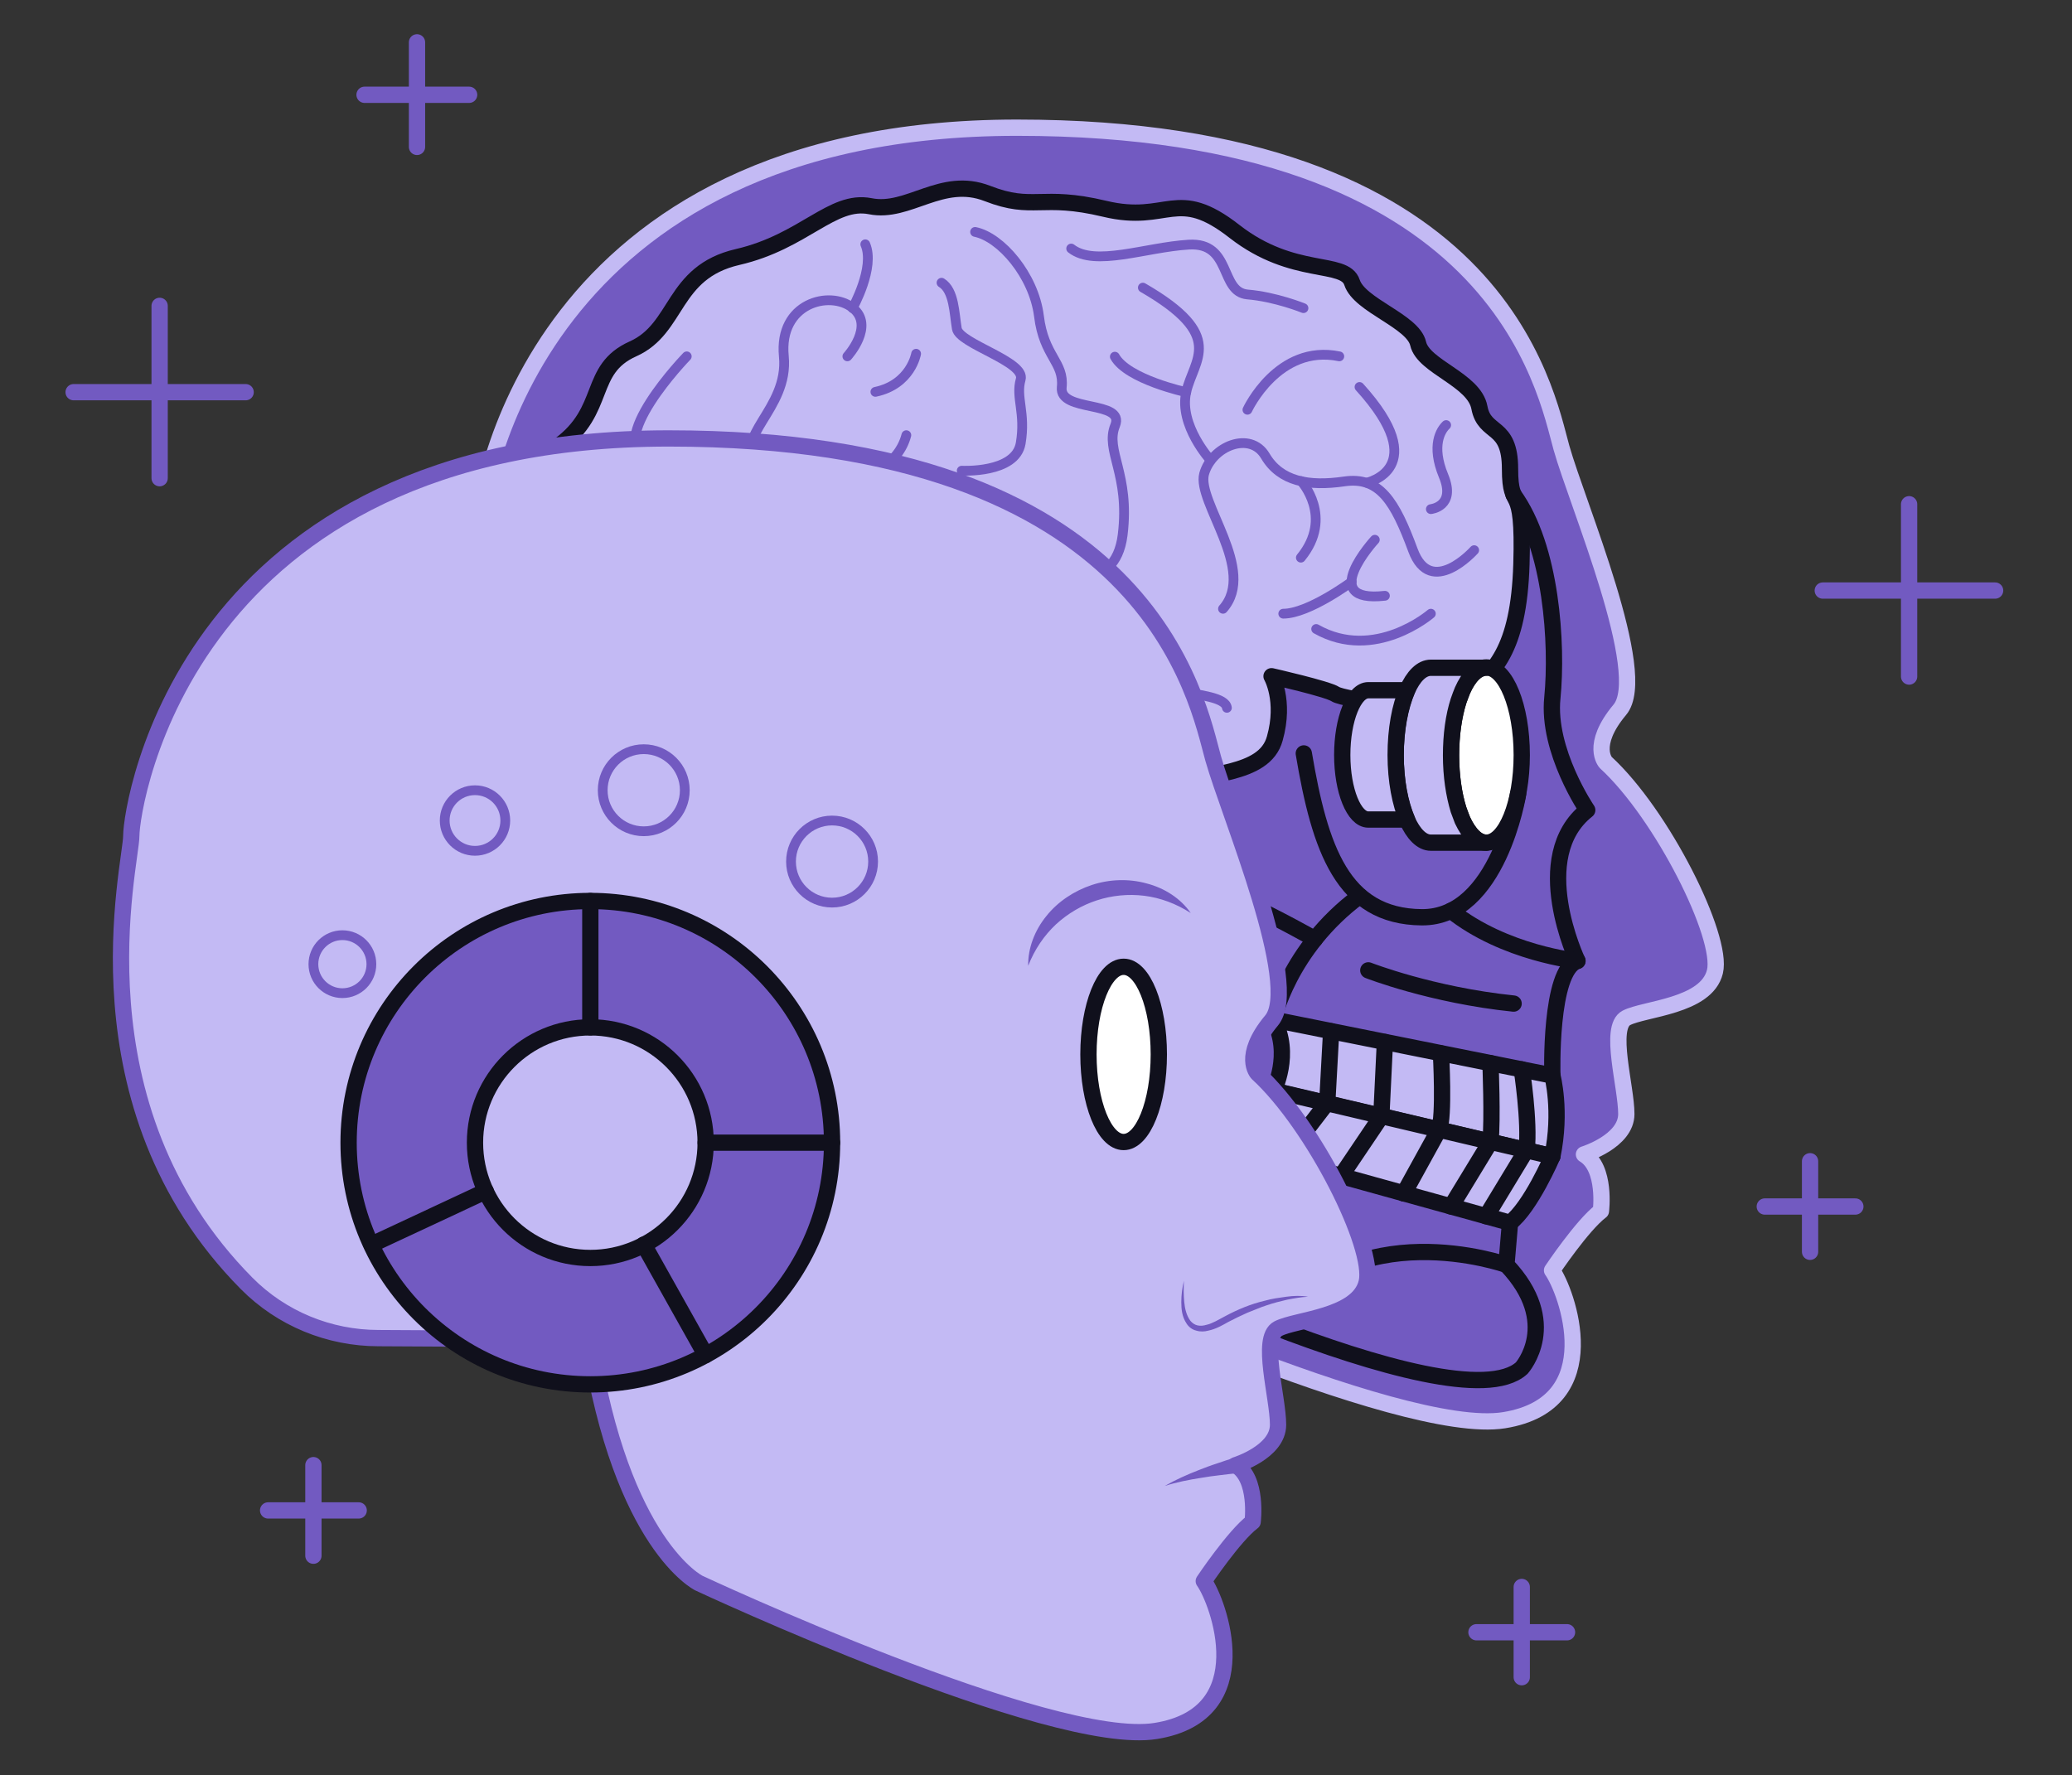 <?xml version="1.0" encoding="UTF-8"?>
<!-- Generator: Adobe Illustrator 24.1.2, SVG Export Plug-In . SVG Version: 6.00 Build 0)  -->
<svg version="1.1" id="Calque_1" xmlns="http://www.w3.org/2000/svg" xmlns:xlink="http://www.w3.org/1999/xlink" x="0px" y="0px" viewBox="0 0 636 545" style="enable-background:new 0 0 636 545;" xml:space="preserve">
<rect x="0" y="0" width="636" height="545" fill="#333333" stroke="none"/>
<g>
	<path style="fill:#725AC1;stroke:#C3BAF4;stroke-width:5;stroke-linecap:round;stroke-linejoin:round;stroke-miterlimit:10;" d="   M287.9,316c9.8,63,33.5,74.6,33.5,74.6s108.2,50.6,140.3,45.4s19.1-39.9,14.7-46c0,0,9.3-13.9,15-18.2c0,0,1.7-13.3-5.2-17.4   c0,0,13-4,13-12.4s-5.5-26.6,0-29.5c5.5-2.9,24.6-3.5,27.2-14.2c2.6-10.7-16.2-48.3-33.5-64.2c0,0-4.9-5.2,4.3-16.2   c9.3-11-13-63-17.9-80.4s-18.8-98.3-167.1-98.3s-165,112.5-165,122c0,8.6-18.8,82.7,35.4,137.4c10.7,10.8,25.3,16.8,40.5,16.8   C242.9,315.5,272.1,315.6,287.9,316z"/>
	<path style="fill:#C3BAF4;stroke:#10101C;stroke-width:5;stroke-linecap:round;stroke-linejoin:round;stroke-miterlimit:10;" d="   M390.3,207.6c0,0,17.2,3.9,19.6,5.5c2.3,1.6,31.3,6.3,39.9,0c8.6-6.3,16.4-13.3,17.2-39.9s-3.5-15.3-3.5-29.3s-7.8-10.2-9.4-18.8   s-17.2-12.5-18.8-19.6c-1.6-7-18-11.7-20.3-18.8c-2.3-7-18-1.6-36-15.6c-18-14.1-20.3-2.3-39.9-7c-19.6-4.7-21.9,0.8-36-4.7   c-14.1-5.5-24.2,6.3-36,3.9c-11.7-2.3-20.3,10.9-40.7,15.6c-20.3,4.7-18,21.9-32.1,28.2c-14.1,6.3-7.8,18.8-22.7,29.7   s-17.2,51.6,24.2,68c0,0-5.5,55.5,73.5,50.1c0,0,19.6-2.3,29.7-25.8c0,0,18,10.9,29.7,9.4c11.7-1.6,20.3,7.8,30.5,3.1   c10.2-4.7,28.9-3.1,32.1-14.9C394.6,215,390.3,207.6,390.3,207.6z"/>
	<g>
		<path style="fill:none;stroke:#725AC1;stroke-width:3;stroke-linecap:round;stroke-linejoin:round;stroke-miterlimit:10;" d="    M452.5,168.9c0,0-13.3,14.9-18.8,0c-5.5-14.9-10.2-22.7-21.1-21.1c-10.9,1.6-19.6,0-24.2-7.8s-16.4-3.1-18.8,5.5    c-2.3,8.6,16.3,29.5,5.8,41.4"/>
		<path style="fill:none;stroke:#725AC1;stroke-width:3;stroke-linecap:round;stroke-linejoin:round;stroke-miterlimit:10;" d="    M371.6,141.3c0,0-9.8-10.7-7.5-20.9s12.5-17.2-13.3-32.1"/>
		<path style="fill:none;stroke:#725AC1;stroke-width:3;stroke-linecap:round;stroke-linejoin:round;stroke-miterlimit:10;" d="    M419.5,148.2c0,0,20.5-4.4-2.2-29.4"/>
		<path style="fill:none;stroke:#725AC1;stroke-width:3;stroke-linecap:round;stroke-linejoin:round;stroke-miterlimit:10;" d="    M399.4,147.7c0,0,10.1,11-0.1,23.5"/>
		<path style="fill:none;stroke:#725AC1;stroke-width:3;stroke-linecap:round;stroke-linejoin:round;stroke-miterlimit:10;" d="    M323.5,176.3c0,0,18.8,6.7,21.1-12.1s-5.5-25.8-2.3-33.6c3.1-7.8-17.2-3.9-16.4-11.7s-5.5-9.4-7-21.9    c-1.6-12.5-11.7-24.2-19.6-25.8"/>
		<path style="fill:none;stroke:#725AC1;stroke-width:3;stroke-linecap:round;stroke-linejoin:round;stroke-miterlimit:10;" d="    M295.2,144.5c0,0,16.5,0.9,18.1-8.4c1.6-9.4-1.6-14.1,0-19.6s-18.8-10.9-19.6-15.6c-0.8-4.7-0.8-11.7-4.7-14.1"/>
		<path style="fill:none;stroke:#725AC1;stroke-width:3;stroke-linecap:round;stroke-linejoin:round;stroke-miterlimit:10;" d="    M210.8,109.4c0,0-25.8,26.6-11.7,32.1c14.1,5.5,22.7-5.5,22.7-5.5"/>
		<path style="fill:none;stroke:#725AC1;stroke-width:3;stroke-linecap:round;stroke-linejoin:round;stroke-miterlimit:10;" d="    M209.8,143c0,0,16.7,16.5,27.6,18c10.9,1.6,32.1,6.3,34.4,10.2c2.3,3.9,0,11.7,9.4,15.6c9.4,3.9,23.5-1.6,20.3,12.5    c-3.1,14.1,21.1-6.3,28.2,0s26.6-5.5,21.1,4.7c-5.5,10.2,25,7,25.8,13.3"/>
		<path style="fill:none;stroke:#725AC1;stroke-width:3;stroke-linecap:round;stroke-linejoin:round;stroke-miterlimit:10;" d="    M226.9,156.6c0,0-20.1,35.4,17.5,34.6"/>
		<path style="fill:none;stroke:#725AC1;stroke-width:3;stroke-linecap:round;stroke-linejoin:round;stroke-miterlimit:10;" d="    M222.2,180.2c0,0-27.3,9.4-42.1,0"/>
		<path style="fill:none;stroke:#725AC1;stroke-width:3;stroke-linecap:round;stroke-linejoin:round;stroke-miterlimit:10;" d="    M260.1,109.4c0,0,8.6-9.4,1.6-14.9S239,93,240.6,109.4s-16.4,25-7.8,33.6c8.6,8.6,40.7,8.6,45.4-9.4"/>
		<path style="fill:none;stroke:#725AC1;stroke-width:3;stroke-linecap:round;stroke-linejoin:round;stroke-miterlimit:10;" d="    M382.9,125.8c0,0,9.4-20.3,28.2-16.4"/>
		<path style="fill:none;stroke:#725AC1;stroke-width:3;stroke-linecap:round;stroke-linejoin:round;stroke-miterlimit:10;" d="    M439.2,156.3c0,0,7.8-0.8,3.9-10.2c-3.9-9.4-0.8-14.1,0.8-15.6"/>
		<path style="fill:none;stroke:#725AC1;stroke-width:3;stroke-linecap:round;stroke-linejoin:round;stroke-miterlimit:10;" d="    M400.1,94.6c0,0-8.6-3.5-17.2-4.2c-8.6-0.8-4.7-16.1-18-15.3c-13.3,0.8-28.8,6.9-36.1,1.2"/>
		<path style="fill:none;stroke:#725AC1;stroke-width:3;stroke-linecap:round;stroke-linejoin:round;stroke-miterlimit:10;" d="    M364.1,120.4c0,0-18-3.9-21.9-10.9"/>
		<path style="fill:none;stroke:#725AC1;stroke-width:3;stroke-linecap:round;stroke-linejoin:round;stroke-miterlimit:10;" d="    M261.7,94.6c0,0,7-12.5,3.9-19.6"/>
		<path style="fill:none;stroke:#725AC1;stroke-width:3;stroke-linecap:round;stroke-linejoin:round;stroke-miterlimit:10;" d="    M281.2,108.6c0,0-1.6,9.4-12.5,11.7"/>
		<path style="fill:none;stroke:#725AC1;stroke-width:3;stroke-linecap:round;stroke-linejoin:round;stroke-miterlimit:10;" d="    M439.2,188.4c0,0-17.2,14.9-35.2,4.7"/>
		<path style="fill:none;stroke:#725AC1;stroke-width:3;stroke-linecap:round;stroke-linejoin:round;stroke-miterlimit:10;" d="    M422,165.7c0,0-18,19.6,3.1,17.2"/>
		<path style="fill:none;stroke:#725AC1;stroke-width:3;stroke-linecap:round;stroke-linejoin:round;stroke-miterlimit:10;" d="    M414.9,178.6c0,0-13.2,9.8-21,9.8"/>
		<path style="fill:none;stroke:#725AC1;stroke-width:3;stroke-linecap:round;stroke-linejoin:round;stroke-miterlimit:10;" d="    M348,231.3c0,0-19-7-8.1-17.1"/>
		<path style="fill:none;stroke:#725AC1;stroke-width:3;stroke-linecap:round;stroke-linejoin:round;stroke-miterlimit:10;" d="    M336.2,221.5c0,0-14.2,1.3-18.1-2.6c-3.9-3.9-25-2-30.5-8.2c-16-18.1-26.2-14.8-33.3-14"/>
		<path style="fill:none;stroke:#725AC1;stroke-width:3;stroke-linecap:round;stroke-linejoin:round;stroke-miterlimit:10;" d="    M267.6,234.4c0,0-11.4,11.3-37.2,8.1"/>
		<path style="fill:none;stroke:#725AC1;stroke-width:3;stroke-linecap:round;stroke-linejoin:round;stroke-miterlimit:10;" d="    M258.9,228.6c0,0-23.8,11.4-46.5,1.3"/>
		<path style="fill:none;stroke:#725AC1;stroke-width:3;stroke-linecap:round;stroke-linejoin:round;stroke-miterlimit:10;" d="    M276.8,238.7c0,0-7,7.7-24.9,10"/>
		<path style="fill:none;stroke:#725AC1;stroke-width:3;stroke-linecap:round;stroke-linejoin:round;stroke-miterlimit:10;" d="    M249.5,221.9c0,0-29.5,4.4-44.1-7.7"/>
	</g>
	<g>
		<path style="fill:#FFFFFF;stroke:#10101C;stroke-width:5;stroke-linecap:round;stroke-linejoin:round;stroke-miterlimit:10;" d="    M467.1,231.8c0,14.8-4.9,26.9-10.9,26.9c-2.8,0-5.4-2.7-7.3-7c-0.4-1-0.8-2-1.2-3.2c-1.5-4.6-2.3-10.4-2.3-16.7    c0-6.3,0.9-12.1,2.3-16.7c0.4-1.1,0.8-2.2,1.2-3.2c1.9-4.4,4.5-7,7.3-7C462.2,204.9,467.1,216.9,467.1,231.8z"/>
		<path style="fill:#C3BAF4;stroke:#10101C;stroke-width:5;stroke-linecap:round;stroke-linejoin:round;stroke-miterlimit:10;" d="    M456.2,258.7h-17c-2.8,0-5.4-2.7-7.3-7c-2.2-4.9-3.5-12-3.5-19.8c0-7.9,1.4-14.9,3.5-19.9c1.9-4.4,4.5-7,7.3-7h17    c-2.8,0-5.4,2.7-7.3,7c-0.4,1-0.8,2-1.2,3.2c-1.5,4.6-2.3,10.4-2.3,16.7c0,6.3,0.9,12.1,2.3,16.7c0.4,1.1,0.8,2.2,1.2,3.2    C450.9,256,453.4,258.7,456.2,258.7z"/>
		<path style="fill:#C3BAF4;stroke:#10101C;stroke-width:5;stroke-linecap:round;stroke-linejoin:round;stroke-miterlimit:10;" d="    M428.4,231.8c0,7.9,1.4,14.9,3.5,19.8H420c-4.4,0-8-8.9-8-19.8c0-11,3.6-19.9,8-19.9h11.9C429.7,216.8,428.4,223.9,428.4,231.8z"/>
	</g>
	<path style="fill:#C3BAF4;stroke:#10101C;stroke-width:5;stroke-linecap:round;stroke-linejoin:round;stroke-miterlimit:10;" d="   M476.5,355l-85.6-20.1c0,0,5.8-11.3,0-21.9l85.6,17.2C476.5,330.2,479.4,341,476.5,355z"/>
	<path style="fill:#C3BAF4;stroke:#10101C;stroke-width:5;stroke-linecap:round;stroke-linejoin:round;stroke-miterlimit:10;" d="   M467.1,328.3c0,0,2.5,16.1,1.5,24.8"/>
	<path style="fill:#C3BAF4;stroke:#10101C;stroke-width:5;stroke-linecap:round;stroke-linejoin:round;stroke-miterlimit:10;" d="   M457.5,326.4c0,0,0.7,17.2,0,24.1"/>
	<path style="fill:#C3BAF4;stroke:#10101C;stroke-width:5;stroke-linecap:round;stroke-linejoin:round;stroke-miterlimit:10;" d="   M442.3,323.4c0,0,1.1,19.5-0.6,23.5"/>
	
		<line style="fill:#C3BAF4;stroke:#10101C;stroke-width:5;stroke-linecap:round;stroke-linejoin:round;stroke-miterlimit:10;" x1="425.1" y1="319.9" x2="424" y2="342.7"/>
	
		<line style="fill:#C3BAF4;stroke:#10101C;stroke-width:5;stroke-linecap:round;stroke-linejoin:round;stroke-miterlimit:10;" x1="408.6" y1="316.6" x2="407.4" y2="338.5"/>
	<path style="fill:#C3BAF4;stroke:#10101C;stroke-width:5;stroke-linecap:round;stroke-linejoin:round;stroke-miterlimit:10;" d="   M476.5,355c0,0-6.7,15.6-13,20.4l-94.1-26.1c0,0,19-4.9,21.5-14.5L476.5,355z"/>
	
		<line style="fill:#C3BAF4;stroke:#10101C;stroke-width:5;stroke-linecap:round;stroke-linejoin:round;stroke-miterlimit:10;" x1="468.5" y1="353.1" x2="456.2" y2="373.4"/>
	
		<line style="fill:#C3BAF4;stroke:#10101C;stroke-width:5;stroke-linecap:round;stroke-linejoin:round;stroke-miterlimit:10;" x1="457.5" y1="350.5" x2="445.4" y2="370.4"/>
	
		<line style="fill:#C3BAF4;stroke:#10101C;stroke-width:5;stroke-linecap:round;stroke-linejoin:round;stroke-miterlimit:10;" x1="441.7" y1="346.8" x2="430.9" y2="366.4"/>
	
		<line style="fill:#C3BAF4;stroke:#10101C;stroke-width:5;stroke-linecap:round;stroke-linejoin:round;stroke-miterlimit:10;" x1="424" y1="342.7" x2="412" y2="360.5"/>
	
		<line style="fill:#C3BAF4;stroke:#10101C;stroke-width:5;stroke-linecap:round;stroke-linejoin:round;stroke-miterlimit:10;" x1="407.4" y1="338.5" x2="393.9" y2="356.1"/>
	
		<circle style="fill:#C3BAF4;stroke:#10101C;stroke-width:5;stroke-linecap:round;stroke-linejoin:round;stroke-miterlimit:10;" cx="316.3" cy="297.9" r="21.5"/>
	<path style="fill:none;stroke:#10101C;stroke-width:5;stroke-linecap:round;stroke-linejoin:round;stroke-miterlimit:10;" d="   M299.4,311.2c0,0,8.3,54.6,29.3,68.9c0,0,117.9,58.6,138.4,39.9c0,0,12.3-13.8-4.7-31.7l1.1-12.9"/>
	<path style="fill:none;stroke:#10101C;stroke-width:5;stroke-linecap:round;stroke-linejoin:round;stroke-miterlimit:10;" d="   M337.9,297.9c45.9-11.5,53,15.1,53,15.1s4.5-21.6,26.4-37.9"/>
	<path style="fill:none;stroke:#10101C;stroke-width:5;stroke-linecap:round;stroke-linejoin:round;stroke-miterlimit:10;" d="   M369.4,349.3c0,0-21-7.1-37.7-36.3"/>
	<path style="fill:none;stroke:#10101C;stroke-width:5;stroke-linecap:round;stroke-linejoin:round;stroke-miterlimit:10;" d="   M476.5,330.2c0,0-1-32.3,7.7-35.2c0,0-15.2-31.9,3-46.3c0,0-12.4-18.2-10.7-34.5c1.6-16.3-0.2-46.3-11.9-62.3"/>
	<path style="fill:none;stroke:#10101C;stroke-width:5;stroke-linecap:round;stroke-linejoin:round;stroke-miterlimit:10;" d="   M466,243.7c0,0-6.1,38.1-29.6,37.9c-24.3-0.2-31.3-21.2-36.2-50.3"/>
	<path style="fill:none;stroke:#10101C;stroke-width:5;stroke-linecap:round;stroke-linejoin:round;stroke-miterlimit:10;" d="   M484.2,295c0,0-22.4-2.3-38.8-15.4"/>
	<path style="fill:none;stroke:#10101C;stroke-width:5;stroke-linecap:round;stroke-linejoin:round;stroke-miterlimit:10;" d="   M462.4,388.3c0,0-47.4-16.8-71.5,19"/>
	<path style="fill:none;stroke:#10101C;stroke-width:5;stroke-linecap:round;stroke-linejoin:round;stroke-miterlimit:10;" d="   M316.3,319.4c0,0,11.6,54,91,72.3"/>
	<path style="fill:none;stroke:#10101C;stroke-width:5;stroke-linecap:round;stroke-linejoin:round;stroke-miterlimit:10;" d="   M324.3,277.9c0,0-2.2-27.1,13.5-38.8"/>
	<path style="fill:none;stroke:#10101C;stroke-width:5;stroke-linecap:round;stroke-linejoin:round;stroke-miterlimit:10;" d="   M403.6,288.3c0,0-40.1-23.2-76.9-31.8"/>
	<path style="fill:none;stroke:#10101C;stroke-width:5;stroke-linecap:round;stroke-linejoin:round;stroke-miterlimit:10;" d="   M420,297.9c0,0,19.4,7.6,44.6,10.2"/>
</g>
<g>
	<path style="fill:#C3BAF4;stroke:#725AC1;stroke-width:5;stroke-linecap:round;stroke-linejoin:round;stroke-miterlimit:10;" d="   M181,411.4c9.8,63,33.5,74.6,33.5,74.6s108.2,50.6,140.3,45.4s19.1-39.9,14.7-46c0,0,9.3-13.9,15-18.2c0,0,1.7-13.3-5.2-17.4   c0,0,13-4,13-12.4c0-8.4-5.5-26.6,0-29.5s24.6-3.5,27.2-14.2s-16.2-48.3-33.5-64.2c0,0-4.9-5.2,4.3-16.2s-13-63-17.9-80.4   s-18.8-98.3-167.1-98.3s-165,112.5-165,122c0,8.6-18.8,82.7,35.4,137.4c10.7,10.8,25.3,16.8,40.5,16.8   C136.1,410.9,165.2,411,181,411.4z"/>
	<g>
		<path style="fill:#725AC1;" d="M401.5,398.1c-2.2,0.1-4.3,0.5-6.4,0.9c-2.1,0.5-4.2,1-6.2,1.7c-1,0.3-2,0.7-3,1.1    c-1,0.4-2,0.8-3,1.2c-2,0.9-3.9,1.8-5.8,2.8c-1.8,1-3.8,2.2-6.2,2.7c-1.1,0.3-2.4,0.4-3.7,0c-1.3-0.3-2.4-1.2-3-2.2    c-1.4-2.1-1.6-4.4-1.6-6.6c0-2.2,0.3-4.4,0.8-6.5c-0.1,2.2-0.1,4.3,0.1,6.5c0.2,2.1,0.7,4.2,1.9,5.8c0.6,0.7,1.3,1.2,2.2,1.4    c0.9,0.2,1.8,0.1,2.8-0.2c1-0.2,1.9-0.7,2.8-1.1l2.8-1.5c3.9-2.1,8-3.8,12.3-4.8c2.1-0.6,4.3-0.9,6.5-1.2    C397.1,397.8,399.3,397.7,401.5,398.1z"/>
	</g>
	<g>
		<path style="fill:#725AC1;" d="M379.9,452.3c-1.8,0.1-3.8,0.4-5.6,0.6c-1.9,0.2-3.8,0.5-5.6,0.8c-3.8,0.6-7.5,1.3-11.2,2.5    c3.3-1.9,6.9-3.5,10.5-4.9c1.8-0.7,3.6-1.4,5.5-2c1.8-0.6,3.7-1.3,5.6-1.8c1.3-0.4,2.7,0.3,3.1,1.7c0.4,1.3-0.3,2.7-1.7,3.1    C380.3,452.2,380.1,452.3,379.9,452.3L379.9,452.3z"/>
	</g>
	
		<ellipse style="fill:#FFFFFF;stroke:#10101C;stroke-width:5;stroke-linecap:round;stroke-linejoin:round;stroke-miterlimit:10;" cx="344.9" cy="323.7" rx="10.8" ry="26.9"/>
	<g>
		<path style="fill:#725AC1;" d="M365.5,280.3c-4.5-2.9-9.4-4.7-14.3-5.3c-4.9-0.6-9.9-0.1-14.5,1.4c-4.6,1.5-8.9,4-12.6,7.4    c-3.6,3.4-6.5,7.6-8.5,12.7c-0.1-5.4,2-10.9,5.6-15.3c3.5-4.4,8.5-7.7,13.9-9.5c5.4-1.8,11.4-2,16.8-0.5    C357.4,272.6,362.4,275.8,365.5,280.3z"/>
	</g>
	
		<circle style="fill:#725AC1;stroke:#10101C;stroke-width:5;stroke-linecap:round;stroke-linejoin:round;stroke-miterlimit:10;" cx="181.2" cy="350.8" r="74.2"/>
	
		<circle style="fill:#C3BAF4;stroke:#10101C;stroke-width:5;stroke-linecap:round;stroke-linejoin:round;stroke-miterlimit:10;" cx="181.2" cy="350.8" r="35.4"/>
	
		<circle style="fill:#C3BAF4;stroke:#725AC1;stroke-width:3;stroke-linecap:round;stroke-linejoin:round;stroke-miterlimit:10;" cx="255.4" cy="264.5" r="12.6"/>
	
		<circle style="fill:#C3BAF4;stroke:#725AC1;stroke-width:3;stroke-linecap:round;stroke-linejoin:round;stroke-miterlimit:10;" cx="197.6" cy="242.6" r="12.6"/>
	
		<circle style="fill:#C3BAF4;stroke:#725AC1;stroke-width:3;stroke-linecap:round;stroke-linejoin:round;stroke-miterlimit:10;" cx="145.8" cy="251.9" r="9.3"/>
	
		<circle style="fill:#C3BAF4;stroke:#725AC1;stroke-width:3;stroke-linecap:round;stroke-linejoin:round;stroke-miterlimit:10;" cx="105.1" cy="296" r="8.9"/>
	
		<line style="fill:#725AC1;stroke:#10101C;stroke-width:5;stroke-linecap:round;stroke-linejoin:round;stroke-miterlimit:10;" x1="181.2" y1="315.4" x2="181.2" y2="276.6"/>
	
		<line style="fill:#725AC1;stroke:#10101C;stroke-width:5;stroke-linecap:round;stroke-linejoin:round;stroke-miterlimit:10;" x1="216.6" y1="350.8" x2="255.4" y2="350.8"/>
	
		<line style="fill:#725AC1;stroke:#10101C;stroke-width:5;stroke-linecap:round;stroke-linejoin:round;stroke-miterlimit:10;" x1="197.6" y1="382.1" x2="216.6" y2="416"/>
	
		<line style="fill:#725AC1;stroke:#10101C;stroke-width:5;stroke-linecap:round;stroke-linejoin:round;stroke-miterlimit:10;" x1="149.1" y1="365.7" x2="114" y2="382.1"/>
</g>
<line style="fill:#C3BAF4;stroke:#725AC1;stroke-width:5;stroke-linecap:round;stroke-linejoin:round;stroke-miterlimit:10;" x1="128" y1="13" x2="128" y2="45.1"/>
<line style="fill:#C3BAF4;stroke:#725AC1;stroke-width:5;stroke-linecap:round;stroke-linejoin:round;stroke-miterlimit:10;" x1="144" y1="29.1" x2="111.9" y2="29.1"/>
<line style="fill:#C3BAF4;stroke:#725AC1;stroke-width:5;stroke-linecap:round;stroke-linejoin:round;stroke-miterlimit:10;" x1="49" y1="93.9" x2="49" y2="146.8"/>
<line style="fill:#C3BAF4;stroke:#725AC1;stroke-width:5;stroke-linecap:round;stroke-linejoin:round;stroke-miterlimit:10;" x1="75.4" y1="120.4" x2="22.6" y2="120.4"/>
<line style="fill:#C3BAF4;stroke:#725AC1;stroke-width:5;stroke-linecap:round;stroke-linejoin:round;stroke-miterlimit:10;" x1="586" y1="154.8" x2="586" y2="207.7"/>
<line style="fill:#C3BAF4;stroke:#725AC1;stroke-width:5;stroke-linecap:round;stroke-linejoin:round;stroke-miterlimit:10;" x1="612.4" y1="181.3" x2="559.5" y2="181.3"/>
<line style="fill:#C3BAF4;stroke:#725AC1;stroke-width:5;stroke-linecap:round;stroke-linejoin:round;stroke-miterlimit:10;" x1="467.1" y1="487.2" x2="467.1" y2="514.9"/>
<line style="fill:#C3BAF4;stroke:#725AC1;stroke-width:5;stroke-linecap:round;stroke-linejoin:round;stroke-miterlimit:10;" x1="481" y1="501.1" x2="453.2" y2="501.1"/>
<line style="fill:#C3BAF4;stroke:#725AC1;stroke-width:5;stroke-linecap:round;stroke-linejoin:round;stroke-miterlimit:10;" x1="96.2" y1="449.8" x2="96.2" y2="477.6"/>
<line style="fill:#C3BAF4;stroke:#725AC1;stroke-width:5;stroke-linecap:round;stroke-linejoin:round;stroke-miterlimit:10;" x1="110.1" y1="463.7" x2="82.3" y2="463.7"/>
<line style="fill:#C3BAF4;stroke:#725AC1;stroke-width:5;stroke-linecap:round;stroke-linejoin:round;stroke-miterlimit:10;" x1="555.6" y1="356.5" x2="555.6" y2="384.3"/>
<line style="fill:#C3BAF4;stroke:#725AC1;stroke-width:5;stroke-linecap:round;stroke-linejoin:round;stroke-miterlimit:10;" x1="569.5" y1="370.4" x2="541.7" y2="370.4"/>
</svg>